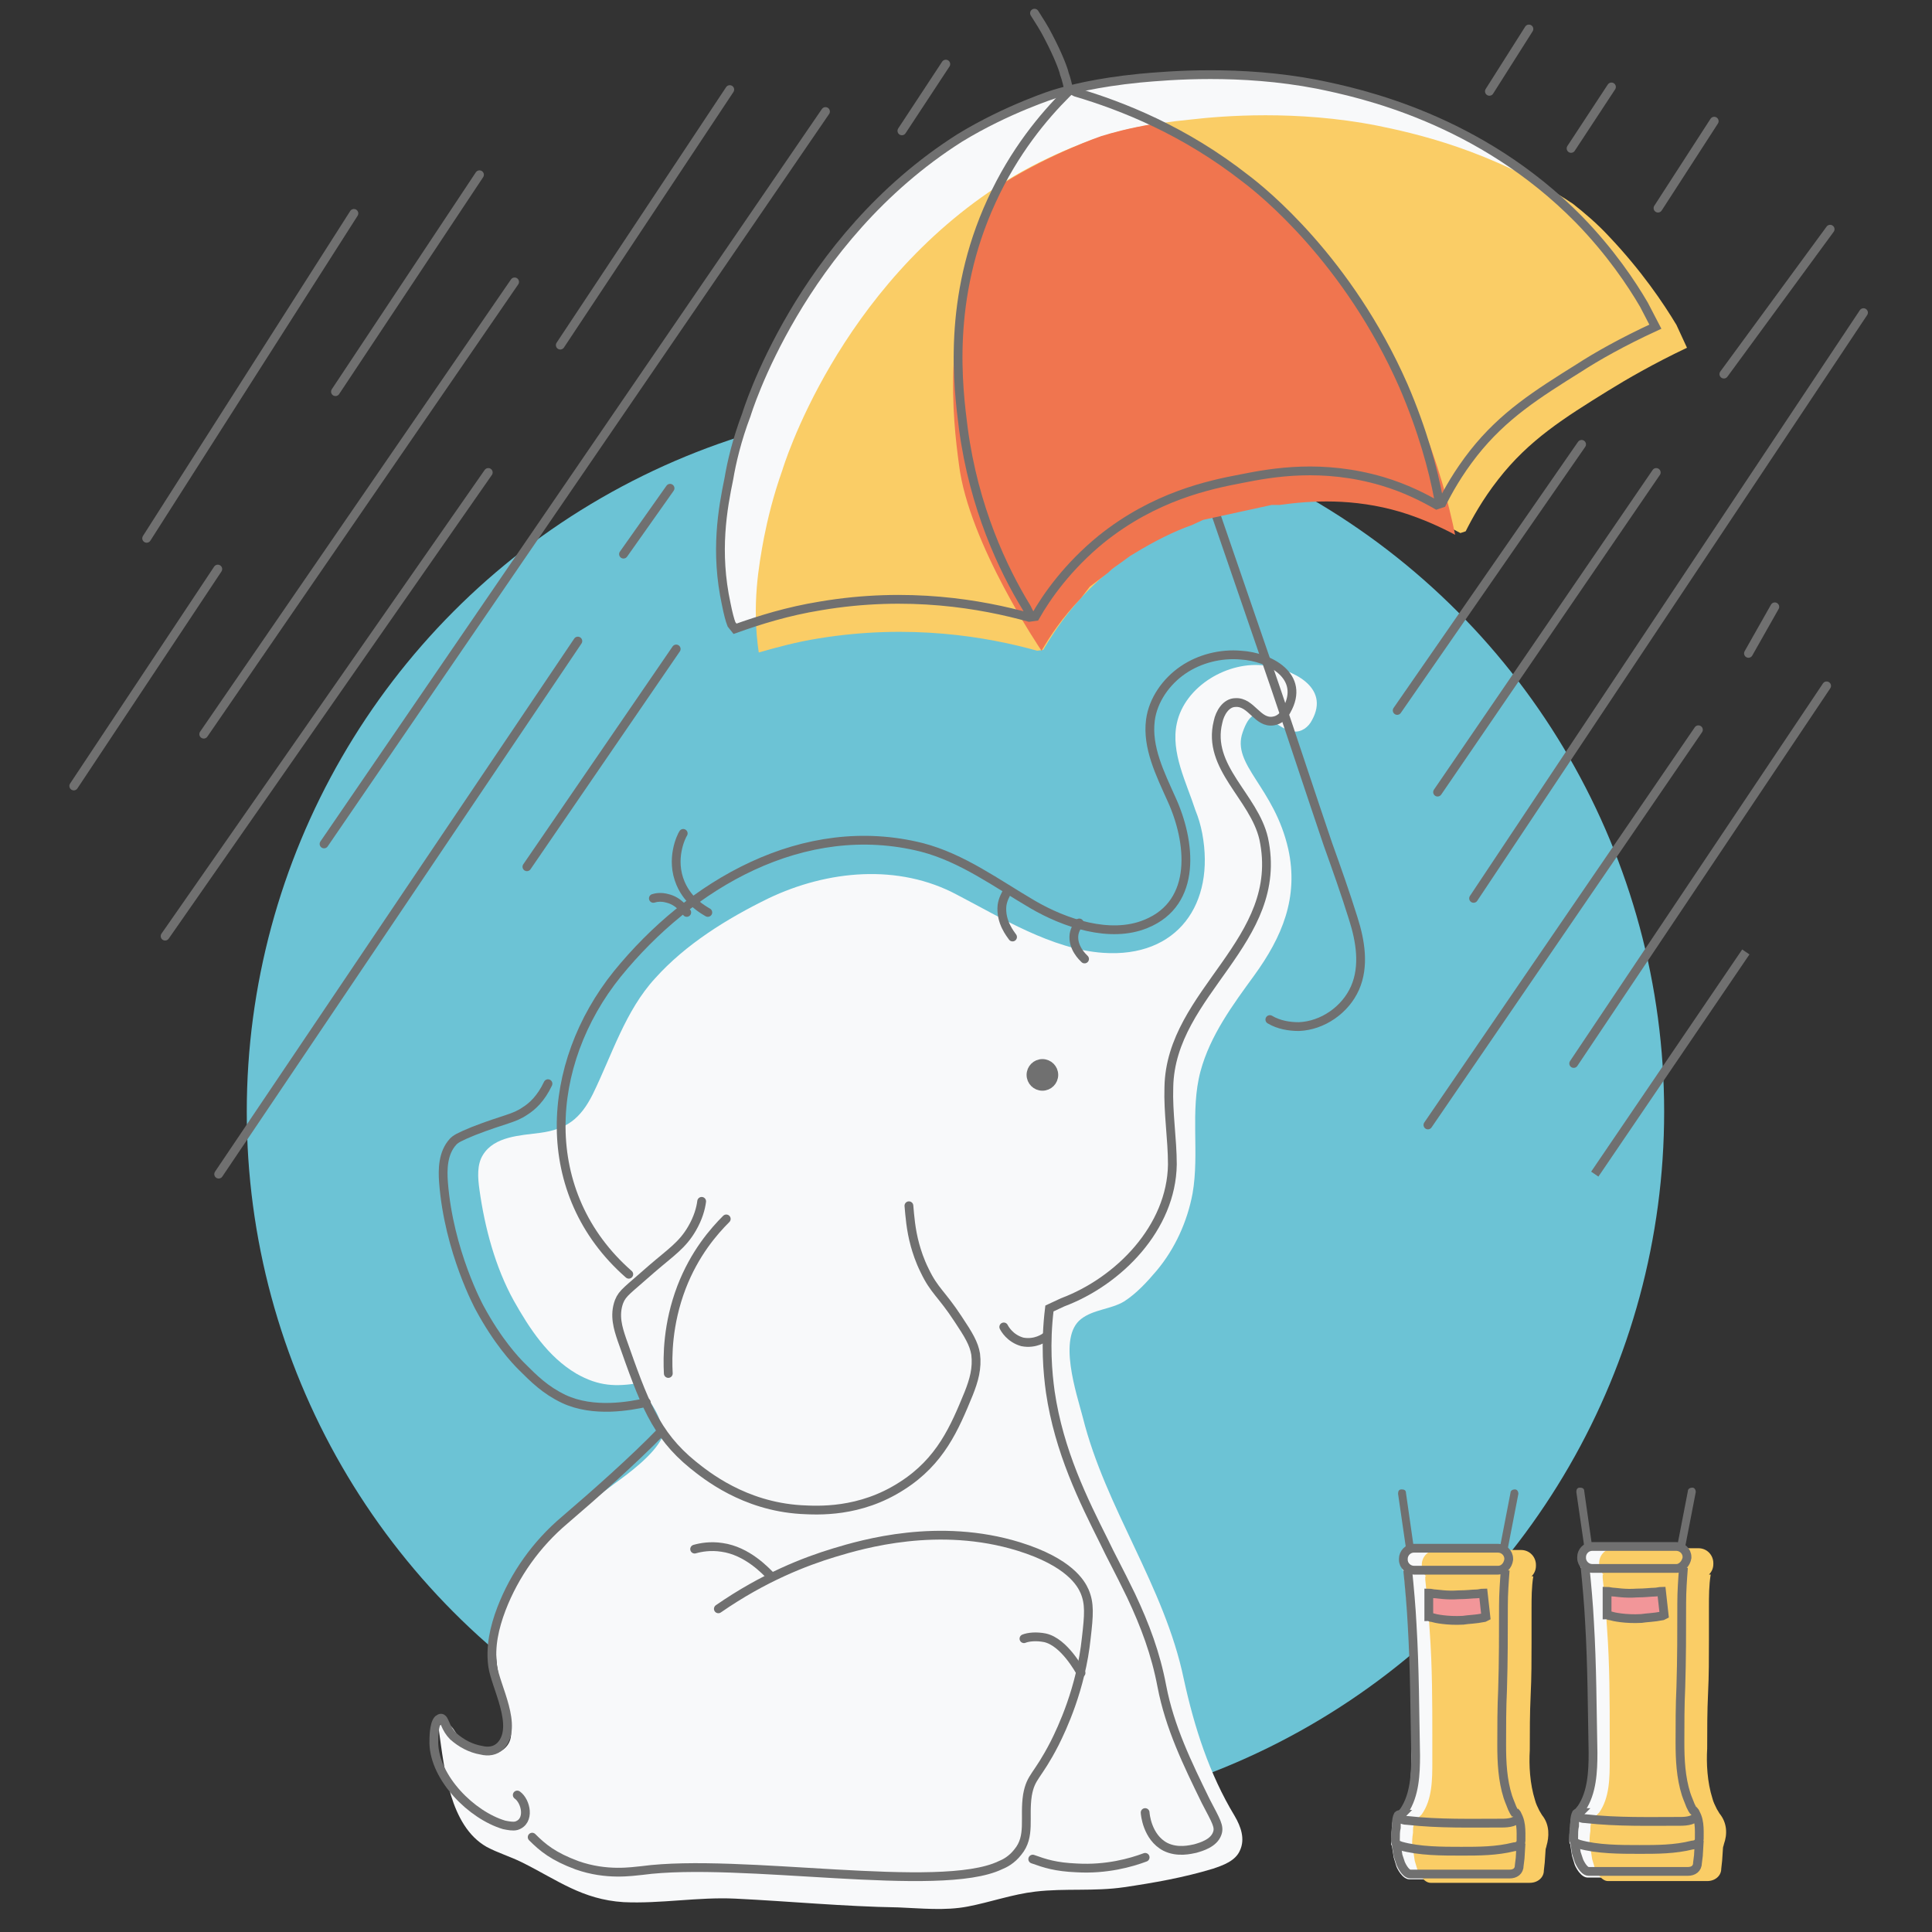 <?xml version="1.0" encoding="utf-8"?>
<!-- Generator: Adobe Illustrator 19.1.0, SVG Export Plug-In . SVG Version: 6.00 Build 0)  -->
<svg version="1.1" xmlns="http://www.w3.org/2000/svg" xmlns:xlink="http://www.w3.org/1999/xlink" x="0px" y="0px"
	 viewBox="0 0 220 220" style="enable-background:new 0 0 220 220;" xml:space="preserve">
<rect x="0" y="0" width="220" height="220" fill="#333333" stroke="none"/>
<style type="text/css">
	.st0{fill:#FACD66;}
	.st1{fill:#F8F9FA;}
	.st2{fill:#55B599;}
	.st3{fill:#F29699;}
	.st4{fill:#6CC3D5;}
	.st5{fill:none;stroke:#707070;stroke-linecap:round;stroke-miterlimit:10;}
	.st6{fill:#FFFFFF;}
	.st7{fill:#5DCC9D;}
	.st8{fill:#F0754F;}
	.st9{fill:none;stroke:#707070;stroke-miterlimit:10;}
	.st10{fill:#707070;}
	.st11{fill:none;stroke:#231F20;stroke-miterlimit:10;}
	.st12{fill:none;stroke:#8895A7;stroke-miterlimit:10;}
	.st13{fill:#707070;stroke:#231F20;stroke-width:2;stroke-miterlimit:10;}
	.st14{fill:#F3969A;}
	.st15{stroke:#707070;stroke-linecap:round;stroke-miterlimit:10;}
	.st16{fill:#6CC3D5;stroke:#707070;stroke-width:2;stroke-miterlimit:10;}
	.st17{fill:#F8F9FA;stroke:#707070;stroke-width:0;stroke-miterlimit:10;}
	.st18{fill:#F8F9FA;stroke:#F8F9FA;stroke-miterlimit:10;}
	.st19{fill:#707070;stroke:#707070;stroke-miterlimit:10;}
	.st20{fill:#DBEAF9;}
	.st21{fill:none;stroke:#FACD66;stroke-width:3;stroke-linecap:round;stroke-miterlimit:10;}
	.st22{fill:none;stroke:#F8F9FA;stroke-width:0.3;stroke-linecap:round;stroke-miterlimit:10;}
	.st23{fill:#F0754F;stroke:#707070;stroke-linecap:round;stroke-miterlimit:10;}
	.st24{fill:#F0754F;stroke:#707070;stroke-miterlimit:10;}
	.st25{fill:#F29699;stroke:#707070;stroke-miterlimit:10;}
	.st26{fill:#F0754F;stroke:#231F20;stroke-linecap:round;stroke-miterlimit:10;}
	.st27{fill:#707070;stroke:#707070;stroke-linecap:round;stroke-miterlimit:10;}
	.st28{fill:#F8F9FA;stroke:#707070;stroke-miterlimit:10;}
	.st29{fill:#EE6356;}
	.st30{fill:none;stroke:#6D6A69;stroke-linecap:round;stroke-miterlimit:10;}
	.st31{fill:#F9D6DA;}
	.st32{fill:none;stroke:#DC8537;stroke-miterlimit:10;}
	.st33{fill:none;stroke:#F29699;stroke-width:2;stroke-miterlimit:10;}
</style>
<g id="Layer_1">
	<g>
		<circle class="st4" cx="108.8" cy="126.6" r="80.7"/>
		<path class="st1" d="M173.2,206.3l-0.3-0.5c-0.2-0.4-0.4-0.8-0.5-1.2c-0.6-1.9-0.7-4-0.6-5.7c0-2.1,0-4.2,0.1-6.3
			c0.1-2,0.1-4,0.1-6c0-1.2,0-2.4,0-3.6l0-0.2c0-1.2,0-2.5,0.2-3.7l-0.2,0c0.3-0.3,0.5-0.7,0.5-1.2v-0.1c0-0.9-0.7-1.7-1.7-1.7h-9.6
			c-0.9,0-1.7,0.7-1.7,1.7v0.1c0,0.5,0.2,0.9,0.5,1.2l-0.1,0l0,0.4c0.2,1.9,0.4,4,0.5,5.8c0.3,4.1,0.3,8.2,0.3,12.2l0,2.7
			c0,2,0,4.3-1.2,6l-0.3,0.3c-0.1,0.1-0.3,0.2-0.4,0.3c-0.2,0.4-0.3,0.8-0.3,1.2c0,0.1,0,0.2,0,0.3c-0.1,0.6-0.1,1.1-0.1,1.5
			c0,0.1,0,0.3,0.1,0.4h0l0.2,1.3l0.3,1c0.1,0.3,0.7,1.5,1.5,1.5H172c0.9,0,1.6-0.6,1.6-1.4l0.1-0.9l0.1-1.5c0-0.1,0.1-0.3,0.1-0.4
			C174,208.7,174.1,207.4,173.2,206.3z"/>
		<path class="st0" d="M175.6,206.7l-0.3-0.5c-0.2-0.4-0.4-0.8-0.5-1.2c-0.6-1.9-0.7-4-0.6-5.7c0-2.1,0-4.2,0.1-6.3
			c0.1-2,0.1-4,0.1-6c0-1.2,0-2.4,0-3.6l0-0.2c0-1.2,0-2.5,0.2-3.7l-0.2,0c0.3-0.3,0.5-0.7,0.5-1.2v-0.1c0-0.9-0.7-1.7-1.7-1.7h-9.6
			c-0.9,0-1.7,0.7-1.7,1.7v0.1c0,0.5,0.2,0.9,0.5,1.2l-0.1,0l0,0.4c0.2,1.9,0.4,4,0.5,5.8c0.3,4.1,0.3,8.2,0.3,12.2l0,2.7
			c0,2,0,4.3-1.2,6l-0.3,0.3c-0.1,0.1-0.3,0.2-0.4,0.3c-0.2,0.4-0.3,0.8-0.3,1.2c0,0.1,0,0.2,0,0.3c-0.1,0.6-0.1,1.1-0.1,1.5
			c0,0.1,0,0.3,0.1,0.4h0l0.2,1.3l0.3,1c0.1,0.3,0.7,1.5,1.5,1.5h11.3c0.9,0,1.6-0.6,1.6-1.4l0.1-0.9l0.1-1.5c0-0.1,0.1-0.3,0.1-0.4
			C176.4,209.2,176.5,207.8,175.6,206.7z"/>
		<path class="st1" d="M187,34.7c-1.4-2.4-3.8-6-7.4-9.7c-11.2-11.5-24.9-14.4-29.8-15.4c-8.8-1.7-16.9-1-20.2-0.7
			c-5,0.5-8,1.3-9.7,1.8c0,0-5.4,1.7-10.8,5C90.8,27.2,84.9,47.2,84.9,47.2c-1.1,2.9-1.7,5.5-2,7.3c-0.7,3.4-1.6,8.3-0.3,14.3
			c0.2,1,0.4,1.8,0.6,2.3l0.4,0.5c2.8-1,6-2,9.7-2.6c10-1.7,18.4-0.2,23.8,1.3l0.7-0.1c1.3-2.3,3.7-5.7,7.5-8.8
			c6.1-4.9,12.3-6.2,16-6.9c3.5-0.7,9.2-1.7,16,0.3c2.7,0.8,4.8,1.9,6.2,2.7l0.6-0.2c0.7-1.4,1.8-3.4,3.6-5.7
			c3.4-4.3,7.2-6.7,12-9.7c2-1.3,5-3,8.7-4.7L187,34.7z"/>
		<line class="st23" x1="208.4" y1="26.1" x2="196.3" y2="42.6"/>
		<line class="st23" x1="202.1" y1="69.1" x2="199.1" y2="74.4"/>
		<line class="st23" x1="174.1" y1="3.3" x2="169.6" y2="10.4"/>
		<line class="st23" x1="107.7" y1="7.3" x2="102.7" y2="14.9"/>
		<line class="st23" x1="195.2" y1="13.8" x2="188.8" y2="23.7"/>
		<line class="st23" x1="183.5" y1="9.9" x2="178.9" y2="16.9"/>
		<line class="st23" x1="212.2" y1="35.6" x2="167.8" y2="102.3"/>
		<line class="st23" x1="180.1" y1="50.6" x2="159.1" y2="80.9"/>
		<line class="st23" x1="188.6" y1="53.8" x2="163.7" y2="90.2"/>
		<line class="st23" x1="58.6" y1="32.1" x2="23.2" y2="83.6"/>
		<line class="st23" x1="76.3" y1="55.6" x2="71" y2="63.1"/>
		<line class="st23" x1="55.6" y1="53.8" x2="18.8" y2="106.6"/>
		<line class="st23" x1="83.1" y1="10.2" x2="63.8" y2="39.3"/>
		<line class="st23" x1="94" y1="12.7" x2="36.9" y2="96.1"/>
		<line class="st23" x1="65.8" y1="73" x2="24.9" y2="133.7"/>
		<line class="st23" x1="77" y1="73.9" x2="60" y2="98.7"/>
		<line class="st23" x1="193.4" y1="83.1" x2="162.6" y2="128.1"/>
		<line class="st23" x1="208" y1="78.1" x2="179.2" y2="121.1"/>
		<line class="st24" x1="198.8" y1="108.4" x2="181.6" y2="133.7"/>
		<path class="st1" d="M72.7,157.5c-2.5,0.4-4.5,0.4-7.1-1.1c-3.2-1.9-5.3-5.1-7.1-8.3c-2.1-3.8-3.3-8.3-3.9-12.6
			c-0.2-1.4-0.3-2.9,0.4-4c1.3-2.1,4.2-2.2,6.5-2.5c3-0.4,4.6-1.6,6-4.4c2.2-4.5,3.7-9.5,7.1-13.2c3.5-3.9,8.2-6.8,12.9-9.1
			c6.7-3.2,14.8-4,21.5-0.4c5,2.6,10.8,6.2,16.6,6.6c8.5,0.6,12.8-5.6,11.3-13.6c-0.2-1-0.4-1.7-0.8-2.7c-1-3.1-2.8-6.5-2.1-9.8
			c0.9-4.3,5.9-7.2,10.1-6.6c3,0.4,7.4,2.4,5.3,6.2c-0.4,0.8-1.2,1.4-2.1,1.3c-2.4-0.3-4.3-4.3-5.8,0.1c-1.3,3.7,3.6,6.2,5.2,13.3
			c1.2,5.5-0.7,10-3.9,14.4c-2.4,3.3-5,6.8-6.1,10.9c-1.2,4.5-0.1,9.3-0.9,13.9c-0.6,3.2-2,6.3-4.1,8.8c-1.1,1.3-2.3,2.6-3.7,3.5
			c-1.5,0.9-3.5,0.9-4.9,2c-2.7,2.1-0.5,8.5,0.2,11.2c2.6,10.4,9.3,19.2,11.5,29.8c1.2,5.5,2.9,10.8,5.8,15.6
			c0.7,1.2,1.2,2.6,0.6,3.9c-0.5,1.2-1.9,1.7-3.1,2.1c-3.3,1-6.7,1.6-10.1,2.1c-3.4,0.5-6.7,0.1-10.1,0.5c-2.6,0.3-5.1,1.2-7.7,1.7
			c-2.6,0.5-5.3,0.2-7.9,0.1c-6.2-0.1-12.4-0.7-18.6-1c-4.2-0.2-8.5,0.6-12.7,0.4c-4.7-0.3-7.5-2.5-11.5-4.5
			c-1.4-0.7-2.8-1.1-4.1-1.8c-4.2-2.4-4.8-8.9-5.4-13.1c0-0.2-0.1-0.4,0-0.6c0.2-0.4,0.7-0.4,1.1-0.2c0.4,0.2,0.6,0.6,0.8,0.9
			c0.7,1.1,1.7,2.1,3,2.4c1.3,0.3,2.8-0.3,3.2-1.6c0.2-0.7,0.1-1.5-0.1-2.2c-0.5-2.1-1.1-4.1-1.4-6.2c-1.2-9,6.8-15.9,13.3-20.7
			c1.8-1.3,4.5-3.3,5.5-5.3c0.2-0.5,0.1-1-0.2-1.8c-0.6-1.8-1.9-3.2-1.9-3.1c0,0,0,0.1,0.2,0.4"/>
		<path class="st5" d="M144.6,116.1c1,0.6,2.2,0.8,3.3,0.8c2.7-0.1,5.3-1.9,6.4-4.4c1.1-2.5,0.6-5.4-0.2-7.9
			c-0.9-2.9-1.9-5.7-2.9-8.5c-2-5.9-3.9-11.7-5.9-17.6c-1.5-4.4-6.2-18-7.7-22.4"/>
		<path class="st23" d="M117.8,1.5c0.5,0.8,1.1,1.7,1.6,2.7c1.1,2.1,1.7,3.7,1.8,4.2c0.2,0.5,0.4,1.4,0.5,1.8"/>
		<path class="st5" d="M71.6,145.1c-10.5-9.2-9.6-23.9-1.3-34.2c8.3-10.2,21.2-17.8,34.7-14.4c4.6,1.2,8.5,4.1,12.6,6.5
			c3.6,2.1,8.8,3.9,12.9,2.2c5.9-2.4,5.1-9.4,2.9-14.2c-1.3-2.9-2.8-5.9-2.4-9c0.3-2.3,1.8-4.4,3.7-5.7s4.3-1.9,6.6-1.7
			c3.3,0.2,7.4,2.4,5.2,6.3c-0.3,0.6-0.8,1.1-1.5,1.2c-1.8,0.3-2.5-2.2-4.3-2.1c-1.1,0-1.8,1.2-2,2.2c-1.3,5.2,4.1,8.5,5.2,13.3
			c2.5,11.7-10.6,17.4-10.8,28.3c-0.1,2.9,0.4,5.9,0.4,8.8c-0.1,7.2-6.1,13.3-12.5,15.7l-1.5,0.7c-0.5,4.1-0.2,7.3,0.1,9.5
			c1,6.8,3.8,12.4,6.1,17c0.8,1.7,1.6,3.1,3.1,6.2c1.6,3.4,2.8,6.6,3.5,10.3c0.9,4.7,2.9,8.8,5,13.1c1.2,2.3,1.6,2.9,1.3,3.7
			c-0.4,1.1-1.8,1.5-2.5,1.7c-0.5,0.1-2,0.5-3.4-0.2c-2.1-1.1-2.3-3.8-2.3-3.9"/>
		<path class="st5" d="M82.7,138.8c-1.4,1.4-3.6,3.9-5.1,7.8c-1.6,4.2-1.6,7.9-1.5,9.8"/>
		<path class="st5" d="M75.3,163c-3.2,3.3-7.5,7.1-11,10.1c-3.2,2.7-5.7,6.2-7.2,10.1c-0.8,2.1-1.3,4.3-1,6.5c0.3,2.3,3,6.9,0.9,9.1
			c-0.6,0.6-1.4,0.7-2.2,0.5c-1.2-0.2-2.3-0.8-3.2-1.6c-0.4-0.4-0.7-0.9-0.9-1.4c-0.2-0.4-0.3-0.9-0.8-0.5c-0.5,0.5-0.5,2.1-0.5,2.7
			c0.1,4,4.3,8.2,8,9.3c0.5,0.1,1,0.2,1.4,0.1c1.6-0.5,1.1-2.8,0.1-3.5"/>
		<path class="st5" d="M79.1,176.4c0.7-0.2,1.8-0.4,3.1-0.2c2.9,0.4,5,2.7,5.6,3.3"/>
		<path class="st5" d="M81.8,183.2c5.2-3.6,9.9-5.4,13.2-6.4c3.3-1,11.9-3.5,21-0.7c5.8,1.8,7.1,4.2,7.5,5.1
			c0.6,1.4,0.5,2.7,0.2,5.3c-0.6,5.8-2.8,10.4-3.6,12c-2,3.9-2.7,3.7-3.1,5.9c-0.4,2.6,0.4,4.7-1.1,6.5c-0.7,0.9-1.5,1.3-2,1.5
			c-6.9,3.3-29.6-0.9-40.8,0.6c-1.1,0.1-4,0.6-7.4-0.6c-2.7-1-3.9-2-5.1-3.2"/>
		<path class="st5" d="M116.6,186.6c0.5-0.2,1.4-0.3,2.4-0.1c2.2,0.5,3.9,3.7,4.1,4"/>
		<path class="st5" d="M117.6,211.7c1.4,0.5,2.6,0.9,5,1c3.4,0.2,6.2-0.6,7.8-1.2"/>
		<path class="st5" d="M114.3,151.1c0.1,0.2,0.7,1.3,2.1,1.7c1.5,0.3,2.6-0.5,2.7-0.6"/>
		<path class="st5" d="M114.7,101.5c-0.2,0.4-0.5,0.9-0.6,1.6c-0.2,1.9,1,3.3,1.2,3.6"/>
		<circle class="st19" cx="118.7" cy="122.4" r="1.3"/>
		<path class="st5" d="M80.6,103.9c-0.5-0.3-2.2-1.2-3.1-3.3c-1.2-2.8,0.1-5.4,0.3-5.7"/>
		<path class="st5" d="M74.4,102.3c0.3-0.1,0.9-0.2,1.6,0c1.3,0.3,2,1.4,2.2,1.6"/>
		<path class="st5" d="M62.4,123.4c-0.8,1.7-1.8,2.6-2.6,3.1c-1.3,0.9-2.3,0.9-5.9,2.3c-1.7,0.7-2,0.9-2.3,1.2
			c-1.2,1.3-1.2,3.2-1.1,4.6c0.6,7.9,4.1,14.3,4.1,14.3c2.1,3.9,4.1,6,4.8,6.7c1.4,1.4,2.7,2.7,4.8,3.7c3.4,1.6,7.6,0.8,9.4,0.4"/>
		<path class="st5" d="M79.9,136.8c-0.1,0.8-0.4,1.9-1.1,3.1c-1.1,1.9-2.4,2.7-4.6,4.6c-2.7,2.4-3.3,2.7-3.7,3.7
			c-0.6,1.6-0.1,3.1,0.3,4.3c2.5,7.1,3.8,10.8,8.1,14.3c1.5,1.2,5.8,4.7,12.3,5.1c1.9,0.1,6.7,0.4,11.5-2.7c4.4-2.8,6-6.6,7.6-10.5
			c0.6-1.5,1-2.9,0.8-4.5c-0.2-1.2-0.8-2.2-2-4c-1.9-2.9-2.7-3.2-3.8-5.5c-0.6-1.2-0.9-2.2-1.1-2.9c-0.5-1.8-0.6-3.4-0.7-4.5"/>
		<line class="st23" x1="54.6" y1="19.9" x2="38.2" y2="44.6"/>
		<line class="st23" x1="24.8" y1="64.8" x2="8.4" y2="89.5"/>
		<line class="st23" x1="40.3" y1="24.3" x2="16.7" y2="61.3"/>
		<path class="st5" d="M122.9,105.1c-0.2,0.3-0.5,0.7-0.6,1.3c-0.2,1.5,1,2.6,1.2,2.8"/>
		<path class="st0" d="M183.1,44.5c2.1-1.3,5.2-3.1,9-4.9l-1.2-2.6c-1.5-2.5-4-6.2-7.7-10.1c-1.3-1.4-2.7-2.6-4.1-3.7
			c-9.3-6.2-18.4-8.1-22.3-8.9c-9.2-1.8-17.6-1.1-21.1-0.7c-5.2,0.5-8.3,1.3-10.1,1.9c0,0-5.6,1.7-11.2,5.2
			C95.3,32.7,89.1,53.5,89.1,53.5c-1.1,3.1-1.7,5.7-2.1,7.7c-0.6,3.2-1.4,7.7-0.6,13.1c2.1-0.6,4.3-1.2,6.8-1.6
			c10.4-1.7,19.2-0.2,24.9,1.4l0.7-0.1c1.4-2.4,3.8-6,7.8-9.2c6.3-5.1,12.8-6.5,16.6-7.2c3.7-0.7,9.6-1.8,16.6,0.3
			c2.8,0.8,5,2,6.5,2.8l0.6-0.2c0.7-1.4,1.9-3.6,3.7-5.9C174.1,50.1,178.1,47.6,183.1,44.5z"/>
		<path class="st8" d="M142.9,21.5c-3.8-3.1-7.9-5.6-11.5-7.4c-2.9,0.5-4.7,1-6,1.4c0,0-5.6,1.9-11.2,5.4c0,0,0,0,0,0
			c-0.6,1.1-1.2,2.2-1.7,3.5c-5.3,12.2-4,23.3-3.3,28.5c1.1,9,9.4,21.2,9.4,21.2c1-1.7,2.3-3.7,4.5-6l1-1.3l2.1-1.6
			c0,0,0.1-0.1,0.1-0.1c0.4-0.4,0.9-0.7,1.3-1l1.1-0.8l0.5-0.3c2.3-1.4,4.5-2.5,6.5-3.2l1.3-0.6l7.8-1.7l0.9,0
			c3.6-0.5,8.4-0.8,13.8,0.8c2.6,0.8,4.7,1.8,6.2,2.6c-0.7-3.4-1.9-8.1-4.1-13.3C155.2,31.8,145,23.2,142.9,21.5z"/>
		<path class="st9" d="M117.4,70.2l-0.5-1c-2.7-4.4-6-11.4-7.2-20.4c-0.6-4.7-1.9-14.8,3.2-25.9c2.6-5.7,6-9.7,8.5-12.2l0.5-0.5
			l0.6,0.3c5.4,1.6,12.4,4.4,19.3,9.8c2,1.5,11.7,9.3,18,23.6c2.2,5.1,3.4,9.6,4,12.8l0,0.8"/>
		<path class="st9" d="M187.2,34.7c-1.4-2.4-3.8-6-7.4-9.7C168.5,13.5,154.9,10.6,150,9.6c-8.8-1.7-16.9-1-20.2-0.7
			c-5,0.5-8,1.3-9.7,1.8c0,0-5.4,1.7-10.8,5C91,27.3,85,47.2,85,47.2c-1.1,2.9-1.7,5.5-2,7.3c-0.7,3.4-1.6,8.3-0.3,14.3
			c0.2,1,0.4,1.8,0.6,2.3l0.4,0.5c2.8-1,6-2,9.7-2.6c10-1.7,18.4-0.2,23.8,1.3l0.7-0.1c1.3-2.3,3.7-5.7,7.5-8.8
			c6.1-4.9,12.3-6.2,16-6.9c3.5-0.7,9.2-1.7,16,0.3c2.7,0.8,4.8,1.9,6.2,2.7l0.6-0.2c0.7-1.4,1.8-3.4,3.6-5.7
			c3.4-4.3,7.2-6.7,12-9.7c2-1.3,5-3,8.7-4.7L187.2,34.7z"/>
		<path class="st9" d="M159.6,206.6c0,0-0.2,0.2-0.2,0.2c0,0.4,0.5,0.5,0.9,0.5c3.6,0.4,7.2,0.3,10.8,0.3c0.6,0,1.8-0.1,1.7-0.8
			c0-0.2-0.1-0.3-0.3-0.5c0.8,0.9,0.7,2.2,0.7,3.3c0,0.2-0.1,0.4-0.2,0.5c-0.1,0.1-0.4,0.2-0.6,0.2c-2,0.5-4,0.5-6,0.5
			c-2.2,0-4.8,0-6.9-0.6c-0.2-0.1-0.4-0.1-0.5-0.3c-0.1-0.1-0.1-0.2-0.1-0.4c0-0.5,0-1,0.1-1.4c0-0.4,0-1,0.2-1.4
			C159.3,206.6,159.6,206.6,159.6,206.6z"/>
		<path class="st9" d="M160.3,178.8c0.2,2,0.4,4.2,0.5,6.2c0.3,5,0.3,9.9,0.4,14.9c0,2.1-0.1,4.5-1.3,6.3l-0.4,0.5"/>
		<path class="st9" d="M170.6,178.8H161c-0.6,0-1.2-0.5-1.2-1.2v-0.1c0-0.6,0.5-1.2,1.2-1.2h9.6c0.6,0,1.2,0.5,1.2,1.2v0.1
			C171.7,178.3,171.2,178.8,170.6,178.8z"/>
		<path class="st9" d="M171.4,178.8c-0.1,1.3-0.2,2.7-0.2,4c0,3.2,0,6.4-0.1,9.6c-0.1,2.1-0.1,4.2-0.1,6.3c0,2,0.1,4,0.7,5.9
			c0.2,0.6,0.4,1,0.5,1.3l0.2,0.4l0.2,0.3"/>
		<path class="st10" d="M160.1,176.3l-0.9-6.2c0-0.3,0.1-0.5,0.4-0.5l0,0c0.3,0,0.5,0.1,0.5,0.4l0.9,6.3"/>
		<path class="st10" d="M170.8,176.2l1.2-6.2c0-0.3,0.3-0.4,0.5-0.4l0,0c0.3,0,0.4,0.3,0.4,0.5l-1.2,6.2"/>
		<path class="st9" d="M159,210l0.2,1.3l0.3,0.9c0,0,0.5,1.2,1.1,1.2h11.3c0.6,0,1.1-0.3,1.1-1l0.1-0.8l0.1-1.7"/>
		<path class="st25" d="M169,184.2c-1,0.2-1.8,0.2-2.4,0.3c-1.8,0.1-3.2-0.2-3.5-0.3c-0.2,0-0.3-0.1-0.4-0.1l0-2.7
			c0.2,0,0.5,0.1,0.8,0.1c0.2,0,1.2,0.2,2.6,0.1c0.9,0,1.6-0.1,2-0.1c0.3,0,0.6-0.1,0.8-0.1l0.3,2.7L169,184.2z"/>
		<path class="st1" d="M193.5,206.1l-0.3-0.5c-0.2-0.4-0.4-0.8-0.5-1.2c-0.6-1.9-0.7-4-0.6-5.7c0-2.1,0-4.2,0.1-6.3
			c0.1-2,0.1-4,0.1-6c0-1.2,0-2.4,0-3.6l0-0.2c0-1.2,0-2.5,0.2-3.7l-0.2,0c0.3-0.3,0.5-0.7,0.5-1.2v-0.1c0-0.9-0.7-1.7-1.7-1.7h-9.6
			c-0.9,0-1.7,0.7-1.7,1.7v0.1c0,0.5,0.2,0.9,0.5,1.2l-0.1,0l0,0.4c0.2,1.9,0.4,4,0.5,5.8c0.3,4.1,0.3,8.2,0.3,12.2l0,2.7
			c0,2,0,4.3-1.2,6l-0.3,0.3c-0.1,0.1-0.3,0.2-0.4,0.3c-0.2,0.4-0.3,0.8-0.3,1.2c0,0.1,0,0.2,0,0.3c-0.1,0.6-0.1,1.1-0.1,1.5
			c0,0.1,0,0.3,0.1,0.4h0l0.2,1.3l0.3,1c0.1,0.3,0.7,1.5,1.5,1.5h11.3c0.9,0,1.6-0.6,1.6-1.4l0.1-0.9l0.1-1.5c0-0.1,0.1-0.3,0.1-0.4
			C194.3,208.5,194.4,207.1,193.5,206.1z"/>
		<path class="st0" d="M195.8,206.5l-0.3-0.5c-0.2-0.4-0.4-0.8-0.5-1.2c-0.6-1.9-0.7-4-0.6-5.7c0-2.1,0-4.2,0.1-6.3
			c0.1-2,0.1-4,0.1-6c0-1.2,0-2.4,0-3.6l0-0.2c0-1.2,0-2.5,0.2-3.7l-0.2,0c0.3-0.3,0.5-0.7,0.5-1.2v-0.1c0-0.9-0.7-1.7-1.7-1.7h-9.6
			c-0.9,0-1.7,0.7-1.7,1.7v0.1c0,0.5,0.2,0.9,0.5,1.2l-0.1,0l0,0.4c0.2,1.9,0.4,4,0.5,5.8c0.3,4.1,0.3,8.2,0.3,12.2l0,2.7
			c0,2,0,4.3-1.2,6l-0.3,0.3c-0.1,0.1-0.3,0.2-0.4,0.3c-0.2,0.4-0.3,0.8-0.3,1.2c0,0.1,0,0.2,0,0.3c-0.1,0.6-0.1,1.1-0.1,1.5
			c0,0.1,0,0.3,0.1,0.4h0l0.2,1.3l0.3,1c0.1,0.3,0.7,1.5,1.5,1.5h11.3c0.9,0,1.6-0.6,1.6-1.4l0.1-0.9l0.1-1.5c0-0.1,0.1-0.3,0.1-0.4
			C196.7,208.9,196.7,207.6,195.8,206.5z"/>
		<path class="st9" d="M179.9,206.4c0,0-0.2,0.2-0.2,0.2c0,0.4,0.5,0.5,0.9,0.5c3.6,0.4,7.2,0.3,10.8,0.3c0.6,0,1.8-0.1,1.7-0.8
			c0-0.2-0.1-0.3-0.3-0.5c0.8,0.9,0.7,2.2,0.7,3.3c0,0.2-0.1,0.4-0.2,0.5c-0.1,0.1-0.4,0.2-0.6,0.2c-2,0.5-4,0.5-6,0.5
			c-2.2,0-4.8,0-6.9-0.6c-0.2-0.1-0.4-0.1-0.5-0.3c-0.1-0.1-0.1-0.2-0.1-0.4c0-0.5,0-1,0.1-1.4c0-0.4,0-1,0.2-1.4
			C179.6,206.4,179.9,206.4,179.9,206.4z"/>
		<path class="st9" d="M180.5,178.5c0.2,2,0.4,4.2,0.5,6.2c0.3,5,0.3,9.9,0.4,14.9c0,2.1-0.1,4.5-1.3,6.3l-0.4,0.5"/>
		<path class="st9" d="M190.9,178.6h-9.6c-0.6,0-1.2-0.5-1.2-1.2v-0.1c0-0.6,0.5-1.2,1.2-1.2h9.6c0.6,0,1.2,0.5,1.2,1.2v0.1
			C192,178,191.5,178.6,190.9,178.6z"/>
		<path class="st9" d="M191.7,178.5c-0.1,1.3-0.2,2.7-0.2,4c0,3.2,0,6.4-0.1,9.6c-0.1,2.1-0.1,4.2-0.1,6.3c0,2,0.1,4,0.7,5.9
			c0.2,0.6,0.4,1,0.5,1.3l0.2,0.4l0.2,0.3"/>
		<path class="st10" d="M180.4,176.1l-0.9-6.2c0-0.3,0.1-0.5,0.4-0.5l0,0c0.3,0,0.5,0.1,0.5,0.4l0.9,6.3"/>
		<path class="st10" d="M191,176l1.2-6.2c0-0.3,0.3-0.4,0.5-0.4l0,0c0.3,0,0.4,0.3,0.4,0.5l-1.2,6.2"/>
		<path class="st9" d="M179.3,209.7l0.2,1.3l0.3,0.9c0,0,0.5,1.2,1.1,1.2h11.3c0.6,0,1.1-0.3,1.1-1l0.1-0.8l0.1-1.7"/>
		<path class="st25" d="M189.3,184c-1,0.2-1.8,0.2-2.4,0.3c-1.8,0.1-3.2-0.2-3.5-0.3c-0.2,0-0.3-0.1-0.4-0.1l0-2.7
			c0.2,0,0.5,0.1,0.8,0.1c0.2,0,1.2,0.2,2.6,0.1c0.9,0,1.6-0.1,2-0.1c0.3,0,0.6-0.1,0.8-0.1l0.3,2.7L189.3,184z"/>
	</g>
</g>
<g id="Layer_2">
</g>
</svg>
